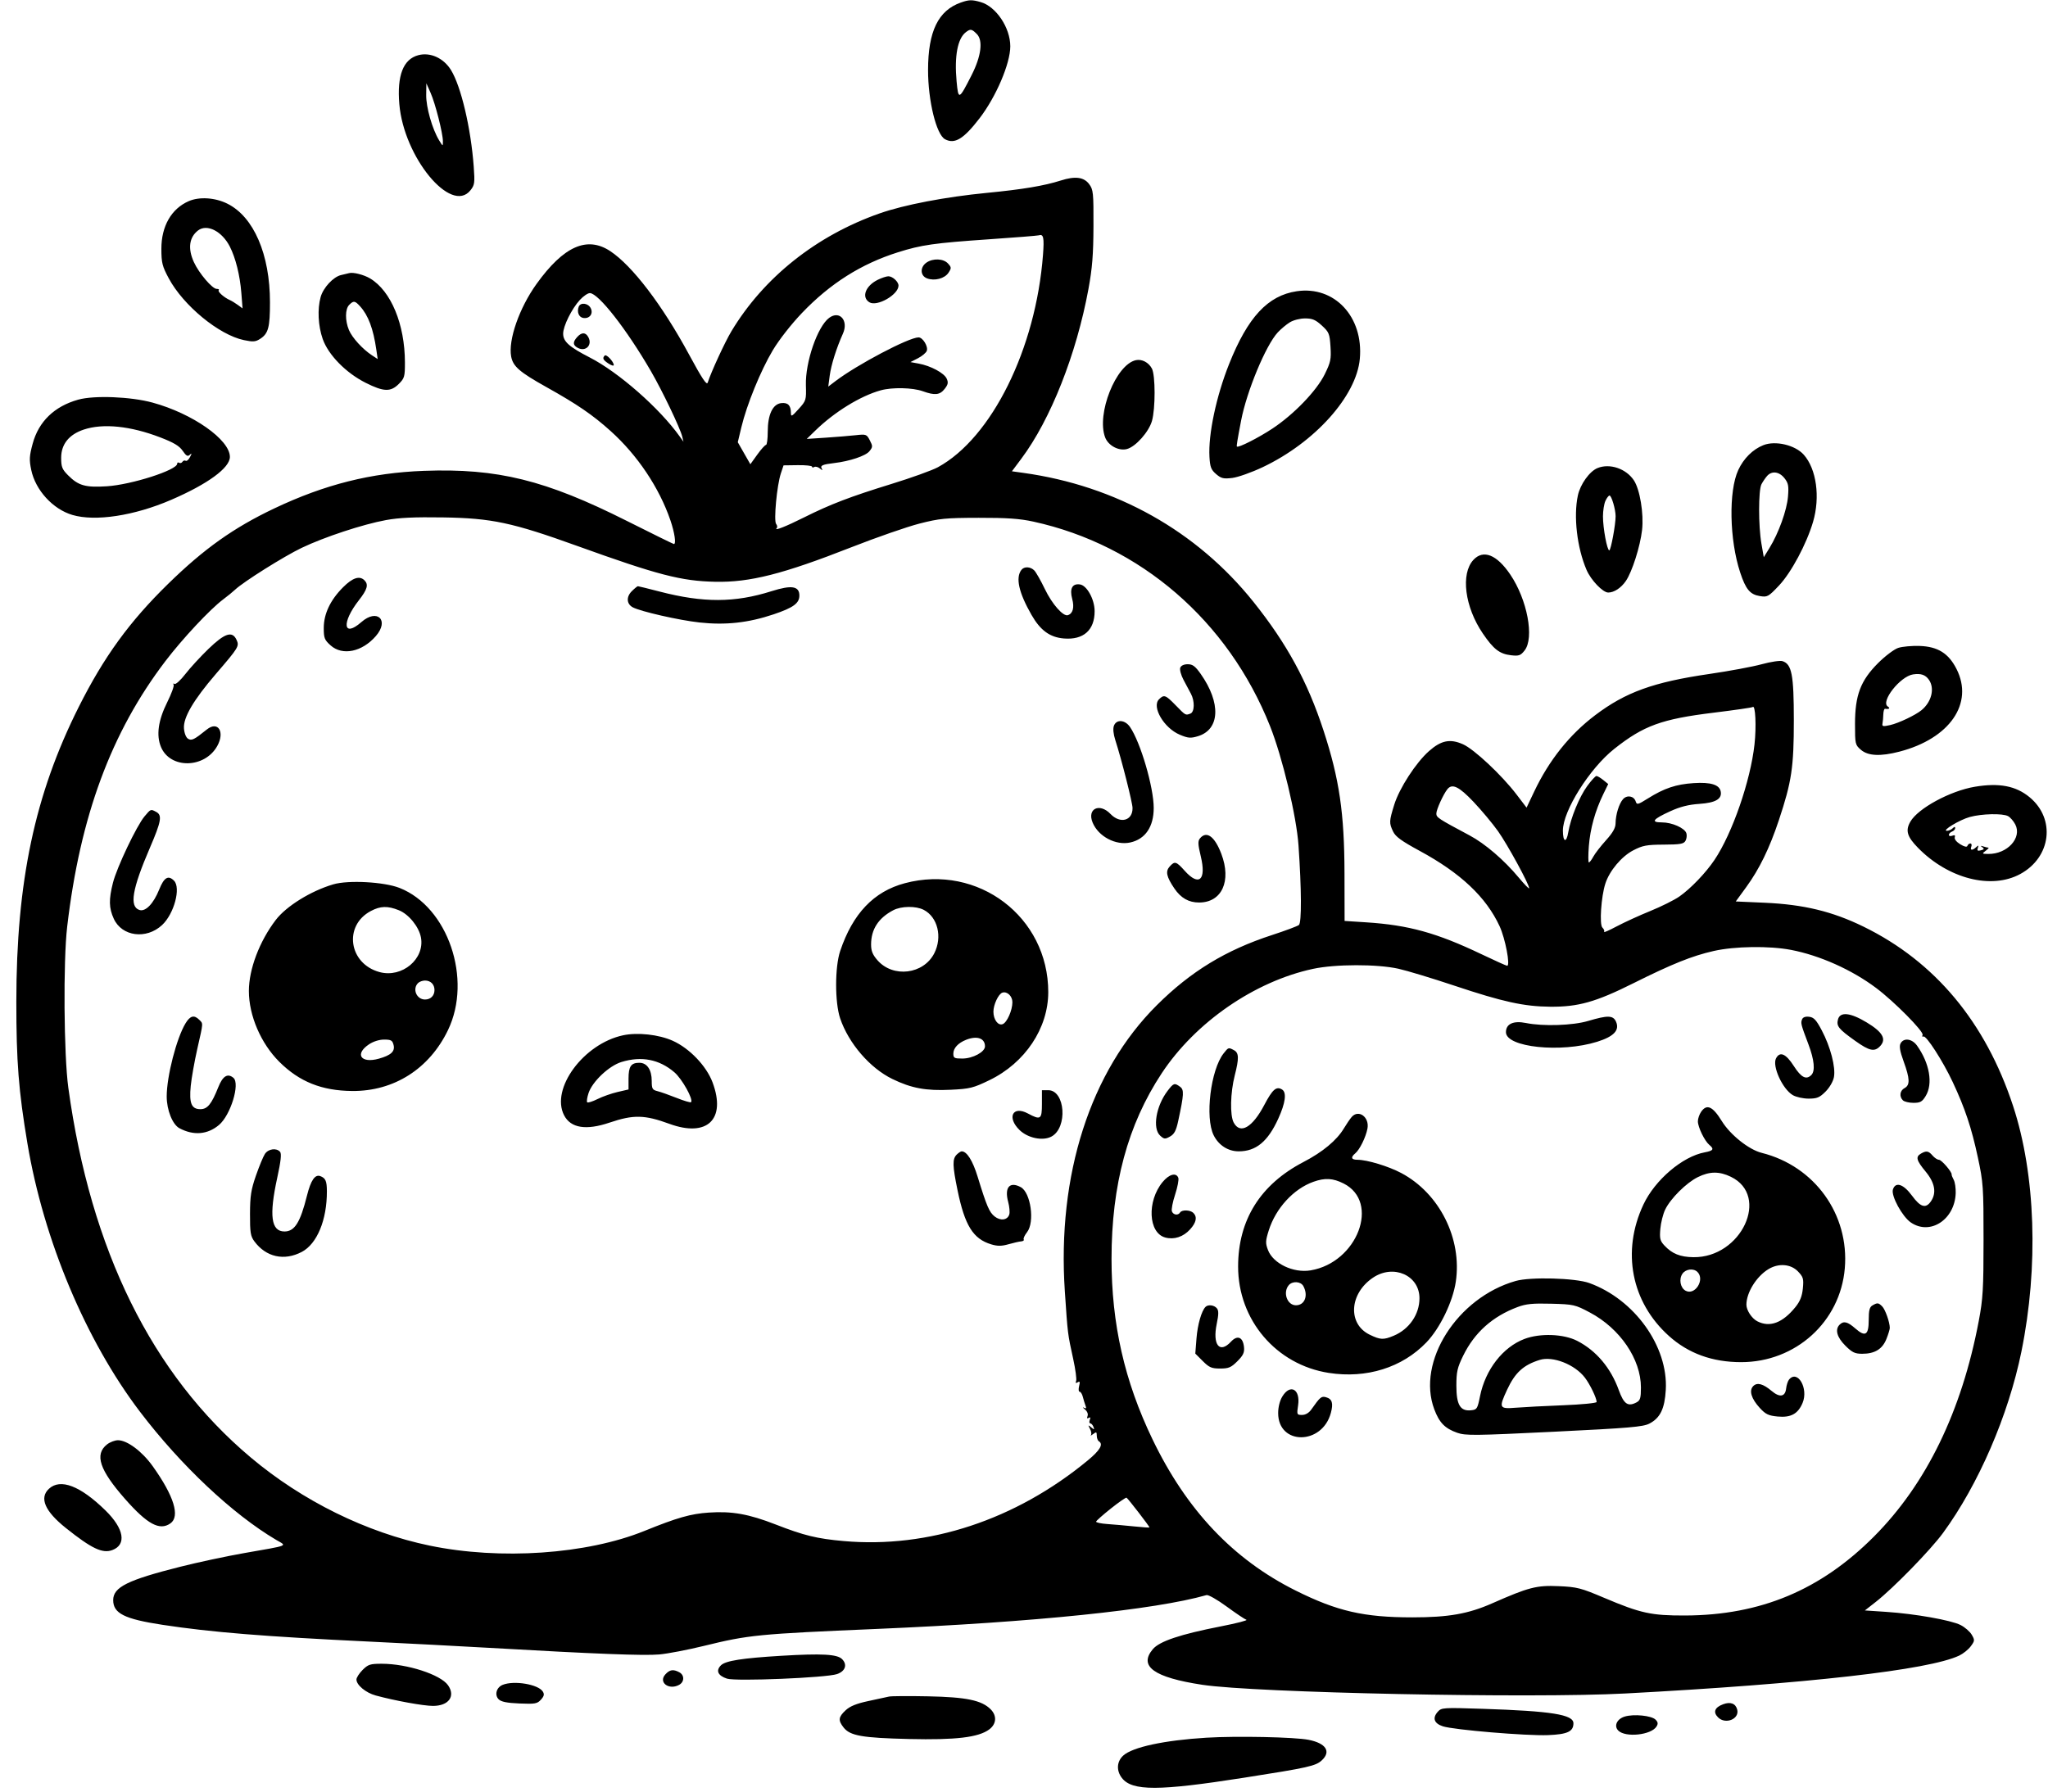 <svg xmlns="http://www.w3.org/2000/svg" width="971" height="850" viewBox="0 0 971 850" version="1.1"><path d="M 455.500 1.222 C 444.821 5.008, 440.034 14.886, 440.012 33.185 C 439.994 47.759, 443.927 63.820, 448.055 66.029 C 452.651 68.489, 456.848 65.944, 464.415 56.110 C 472.252 45.925, 479 30.131, 479 21.971 C 479 13.137, 472.270 3.085, 464.950 0.986 C 460.813 -0.201, 459.414 -0.166, 455.500 1.222 M 457.913 15.282 C 454.001 18.286, 452.427 26.704, 453.545 38.640 C 454.382 47.568, 454.645 47.456, 460.669 35.601 C 465.224 26.639, 466.167 19.167, 463.127 16.127 C 460.692 13.692, 460.107 13.598, 457.913 15.282 M 198.333 26.171 C 191.180 28.075, 188.182 35.809, 189.332 49.392 C 191.464 74.577, 213.890 101.760, 223.041 90.250 C 225.037 87.740, 225.173 86.757, 224.603 79 C 223.263 60.764, 218.591 40.929, 213.817 33.204 C 210.308 27.526, 204.002 24.662, 198.333 26.171 M 202.071 45.056 C 201.997 50.853, 204.934 61.181, 208.168 66.500 C 209.980 69.480, 209.993 69.483, 209.989 67 C 209.984 63.194, 206.392 49.065, 204.141 44 L 202.141 39.500 202.071 45.056 M 503 85.586 C 495.068 88.114, 484.910 89.818, 468 91.456 C 448.263 93.367, 428.705 97.108, 417.032 101.204 C 387.045 111.726, 362.074 131.603, 346.736 157.160 C 343.690 162.235, 337.149 176.417, 335.544 181.429 C 335.081 182.874, 332.868 179.550, 326.713 168.162 C 314.031 144.699, 299.821 126.044, 289.342 119.103 C 278.340 111.816, 267.246 116.751, 254.383 134.654 C 246.195 146.050, 240.887 161.255, 242.359 169.100 C 243.233 173.761, 246.343 176.458, 259 183.531 C 273.668 191.729, 280.909 196.683, 289.469 204.374 C 302.226 215.836, 312.557 231.258, 317.860 246.754 C 319.854 252.583, 320.647 258, 319.506 258 C 319.234 258, 309.221 253.078, 297.256 247.062 C 258.596 227.624, 235.893 222.017, 201 223.290 C 176.018 224.201, 154.036 229.721, 130.066 241.100 C 110.752 250.269, 96.768 260.208, 79.673 276.919 C 61.375 294.806, 49.271 311.482, 37.346 335.232 C 16.501 376.750, 7.765 417.992, 7.742 475 C 7.730 503.379, 8.821 517.322, 13.006 542.269 C 20.685 588.051, 40.676 635.707, 66.377 669.500 C 85.730 694.946, 110.290 718.061, 130.930 730.255 C 136.121 733.322, 137.746 732.657, 115.500 736.572 C 107.250 738.024, 93.750 740.913, 85.500 742.992 C 60.438 749.309, 53.667 752.677, 53.667 758.829 C 53.667 765.114, 58.998 767.788, 77 770.532 C 100.124 774.056, 125.368 776.105, 175 778.486 C 192.325 779.318, 217.975 780.656, 232 781.461 C 282.021 784.333, 305.401 785.240, 312.604 784.587 C 316.624 784.223, 326.120 782.402, 333.706 780.541 C 355.059 775.303, 359.211 774.896, 416 772.473 C 490.350 769.301, 547.549 763.423, 572.040 756.438 C 572.887 756.196, 577.162 758.626, 581.540 761.836 C 585.918 765.047, 590.146 767.888, 590.936 768.149 C 591.725 768.410, 586.316 769.808, 578.915 771.256 C 559.571 775.039, 549.737 778.336, 546.571 782.098 C 539.745 790.210, 547.098 795.495, 570.064 798.982 C 595.124 802.787, 725.890 805.476, 770.511 803.104 C 856.778 798.518, 914.534 791.962, 928.912 785.123 C 930.789 784.230, 933.248 782.250, 934.377 780.723 C 936.302 778.120, 936.330 777.775, 934.834 775.223 C 933.955 773.725, 931.573 771.659, 929.540 770.630 C 924.988 768.328, 907.937 765.309, 894.339 764.398 L 884.178 763.717 889.339 759.678 C 897.657 753.169, 915.261 735.117, 921.208 727 C 938.013 704.062, 952.235 671.167, 958.388 641 C 966.606 600.713, 965.127 556.971, 954.448 524.496 C 941.374 484.734, 917.418 456.009, 883.500 439.424 C 868.772 432.223, 855.130 428.922, 836.730 428.109 L 822.960 427.500 827.886 420.749 C 834.124 412.200, 838.961 402.287, 843.390 388.974 C 849.479 370.674, 850.501 363.846, 850.494 341.500 C 850.488 319.925, 849.526 314.936, 845.103 313.533 C 843.959 313.170, 839.534 313.830, 835.269 315 C 831.005 316.169, 819.862 318.242, 810.508 319.605 C 783.936 323.478, 770.744 328.241, 756.277 339.188 C 744.183 348.338, 734.451 360.526, 727.427 375.316 L 723.777 383.003 719.011 376.752 C 712.002 367.558, 698.912 355.291, 693.607 352.944 C 687.515 350.250, 683.314 351.091, 677.556 356.160 C 671.350 361.622, 663.449 373.806, 661.027 381.649 C 658.601 389.502, 658.569 390.293, 660.503 394.349 C 661.666 396.787, 664.512 398.857, 673.086 403.500 C 692.505 414.016, 704.587 425.405, 710.990 439.230 C 713.680 445.038, 716.157 458, 714.577 458 C 714.202 458, 708.707 455.525, 702.367 452.500 C 681.144 442.374, 667.889 438.705, 647.835 437.403 L 637.500 436.733 637.452 414.116 C 637.391 385.622, 635.018 369.434, 627.548 346.551 C 619.961 323.309, 610.155 305.277, 594.350 285.500 C 567.440 251.829, 529.143 230.349, 485.135 224.244 L 479.771 223.500 484.256 217.500 C 498.121 198.955, 510.373 167.950, 516.069 137 C 517.866 127.235, 518.383 120.742, 518.435 107.328 C 518.495 91.393, 518.349 89.952, 516.401 87.328 C 513.903 83.963, 509.774 83.426, 503 85.586 M 89.466 95.400 C 81.251 98.979, 76.494 107.278, 76.513 118 C 76.524 124.643, 76.924 126.242, 80.013 132 C 86.947 144.925, 103.831 158.812, 115.618 161.284 C 120.048 162.213, 121.168 162.120, 123.439 160.632 C 127.227 158.150, 128 155.226, 128 143.382 C 128 120.643, 120.308 102.821, 107.805 96.590 C 101.964 93.679, 94.524 93.196, 89.466 95.400 M 93.913 109.282 C 89.682 112.530, 88.974 117.872, 91.923 124.305 C 94.353 129.605, 100.656 137, 102.745 137 C 103.618 137, 104.049 137.285, 103.701 137.633 C 103.056 138.277, 106.280 141.126, 109 142.316 C 109.825 142.677, 111.513 143.708, 112.750 144.608 L 115.001 146.244 114.421 138.872 C 113.767 130.563, 111.715 122.323, 108.952 116.906 C 105.249 109.648, 98.134 106.041, 93.913 109.282 M 492.500 111.598 C 491.950 111.779, 481.375 112.622, 469 113.472 C 442.863 115.267, 436.901 116.118, 425.714 119.646 C 408.309 125.135, 393.582 134.452, 380.247 148.409 C 375.133 153.762, 369.375 161.124, 366.383 166.135 C 360.652 175.736, 354.063 191.882, 351.498 202.609 L 349.798 209.718 352.780 214.938 L 355.762 220.159 359.050 215.579 C 360.859 213.061, 362.713 211, 363.170 211 C 363.626 211, 364.001 208.188, 364.002 204.750 C 364.004 196.625, 366.354 191.631, 370.391 191.170 C 373.550 190.809, 374.961 192.217, 374.985 195.753 C 374.998 197.768, 375.386 197.579, 378.653 193.963 C 382.208 190.028, 382.299 189.727, 382.094 182.696 C 381.773 171.704, 387.601 154.820, 393.125 150.736 C 398.095 147.063, 402.427 152.035, 399.647 158.224 C 396.565 165.086, 394.066 173.025, 393.395 178.081 L 392.698 183.332 396.099 180.745 C 406.425 172.891, 430.918 160, 435.514 160 C 437.524 160, 440.179 164.370, 439.401 166.398 C 439.046 167.321, 437.161 168.896, 435.211 169.896 L 431.666 171.715 435.583 172.433 C 441.262 173.473, 447.631 176.895, 448.844 179.558 C 449.689 181.411, 449.499 182.368, 447.875 184.432 C 445.582 187.347, 443.235 187.595, 437.500 185.529 C 432.705 183.801, 423.001 183.594, 417.566 185.104 C 407.907 187.785, 395.597 195.372, 386.500 204.251 L 382.500 208.154 391.500 207.558 C 396.450 207.230, 402.830 206.704, 405.677 206.389 C 410.657 205.839, 410.913 205.931, 412.408 208.821 C 413.836 211.583, 413.819 212.002, 412.199 214.003 C 410.418 216.203, 402.881 218.727, 395.500 219.597 C 389.917 220.255, 388.750 220.781, 389.629 222.243 C 390.175 223.153, 389.928 223.131, 388.736 222.164 C 387.829 221.429, 386.618 221.118, 386.044 221.473 C 385.470 221.828, 385 221.754, 385 221.309 C 385 220.864, 381.963 220.541, 378.250 220.592 L 371.500 220.684 370.227 224.490 C 368.345 230.119, 366.766 247.013, 367.984 248.481 C 368.533 249.143, 368.649 250.036, 368.241 250.466 C 366.827 251.959, 372.546 249.713, 381.253 245.356 C 393.689 239.134, 403.063 235.546, 422.674 229.501 C 432.120 226.590, 442.020 223.022, 444.674 221.574 C 470.208 207.640, 491.118 165.378, 494.504 120.859 C 495.131 112.623, 494.749 110.860, 492.500 111.598 M 439.223 124.557 C 436.127 126.725, 436.277 130.775, 439.500 132 C 443.086 133.363, 447.881 132.111, 449.700 129.336 C 451.135 127.145, 451.117 126.786, 449.477 124.974 C 447.315 122.585, 442.327 122.382, 439.223 124.557 M 165.500 129.532 C 164.950 129.693, 163.257 130.099, 161.737 130.435 C 158.064 131.245, 153.257 136.413, 152.014 140.889 C 150.430 146.592, 150.827 154.557, 153.003 160.749 C 155.664 168.319, 164.026 176.852, 173.384 181.547 C 181.930 185.834, 185.210 185.944, 189.077 182.077 C 191.780 179.374, 191.999 178.603, 191.983 171.827 C 191.940 153.787, 185.394 137.993, 175.500 132.061 C 172.509 130.268, 167.398 128.975, 165.500 129.532 M 416.164 132.689 C 410.344 135.557, 408.328 140.918, 412.162 143.332 C 415.772 145.606, 426 139.770, 426 135.437 C 426 133.596, 423.160 130.996, 421.179 131.023 C 420.255 131.035, 417.999 131.785, 416.164 132.689 M 614.786 138.119 C 601.113 140.164, 591.617 150.381, 582.765 172.576 C 576.643 187.923, 572.816 206.012, 573.432 216.682 C 573.709 221.490, 574.208 222.782, 576.572 224.816 C 578.985 226.892, 580.069 227.152, 584.238 226.658 C 586.908 226.342, 593.400 224.043, 598.663 221.550 C 623.407 209.828, 643.116 187.837, 644.719 170.161 C 646.526 150.232, 632.706 135.439, 614.786 138.119 M 274.913 142.250 C 271.032 146.490, 267 154.640, 267 158.244 C 267 161.961, 269.864 164.526, 279.568 169.500 C 293.309 176.543, 312.687 193.560, 322.278 207.007 L 324.055 209.500 323.452 207 C 322.495 203.034, 313.998 185.297, 308.603 176 C 297.019 156.041, 283.688 139, 279.657 139 C 278.683 139, 276.549 140.463, 274.913 142.250 M 165.571 144.571 C 163.610 146.533, 163.548 151.983, 165.436 156.502 C 166.961 160.152, 171.908 165.583, 176.370 168.507 L 179.067 170.274 178.434 165.887 C 176.989 155.883, 174.603 149.509, 170.709 145.250 C 168.267 142.580, 167.645 142.498, 165.571 144.571 M 274.384 145.442 C 273.413 147.971, 274.455 150.491, 276.598 150.798 C 279.591 151.228, 281.437 148.685, 280.034 146.064 C 278.767 143.696, 275.205 143.303, 274.384 145.442 M 611.500 152.877 C 609.850 153.905, 607.295 156.041, 605.823 157.623 C 600.162 163.707, 591.090 185.541, 588.424 199.500 C 586.624 208.925, 586.202 211.536, 586.441 211.774 C 587.118 212.452, 596.517 207.702, 603.161 203.325 C 613.382 196.591, 624.194 185.382, 628.078 177.494 C 630.890 171.781, 631.191 170.341, 630.813 164.410 C 630.421 158.244, 630.113 157.492, 626.709 154.372 C 623.731 151.643, 622.217 151.001, 618.765 151.004 C 616.342 151.006, 613.205 151.815, 611.500 152.877 M 273.655 159.829 C 271.486 162.225, 271.564 163.697, 273.928 164.961 C 277.664 166.961, 280.961 163.664, 278.961 159.928 C 277.665 157.506, 275.788 157.471, 273.655 159.829 M 286.735 168.598 C 285.496 169.838, 285.896 170.702, 288.500 172.408 C 289.875 173.309, 291 173.636, 291 173.134 C 291 171.549, 287.504 167.830, 286.735 168.598 M 538.542 170.803 C 529.090 172.848, 519.753 196.330, 523.975 207.434 C 525.460 211.340, 530.483 214.001, 534.352 212.931 C 538.492 211.786, 544.686 204.813, 546.170 199.628 C 547.848 193.763, 547.829 177.943, 546.140 174.773 C 544.583 171.852, 541.395 170.186, 538.542 170.803 M 37.081 189.529 C 25.773 192.694, 18.335 199.889, 15.485 210.419 C 13.900 216.274, 13.804 218.040, 14.813 222.871 C 16.810 232.434, 25.046 241.450, 34.292 244.194 C 45.147 247.416, 63.606 244.605, 81.088 237.068 C 98.463 229.577, 109.005 221.873, 108.996 216.673 C 108.982 208.514, 91.358 196.134, 72.353 190.932 C 62.006 188.100, 44.652 187.410, 37.081 189.529 M 39.716 203.718 C 32.709 206.054, 29 210.681, 29 217.084 C 29 221.405, 29.450 222.552, 32.250 225.369 C 37.167 230.315, 40.493 231.260, 50.689 230.605 C 62.363 229.855, 84 222.912, 84 219.915 C 84 219.347, 84.419 219.141, 84.931 219.457 C 85.443 219.774, 86.149 219.568, 86.500 219 C 86.851 218.432, 87.535 218.212, 88.019 218.512 C 88.503 218.811, 89.427 218.031, 90.072 216.778 C 91.014 214.949, 90.996 214.735, 89.982 215.690 C 88.991 216.624, 88.267 216.215, 86.610 213.785 C 85.021 211.455, 82.377 209.876, 75.899 207.391 C 61.823 201.992, 48.847 200.674, 39.716 203.718 M 836.030 211.113 C 831.027 213.109, 826.709 217.392, 824.153 222.893 C 819.511 232.881, 819.944 256.025, 825.061 271.500 C 827.702 279.486, 829.725 281.919, 834.351 282.670 C 837.971 283.257, 838.412 283.015, 843.485 277.650 C 849.253 271.550, 856.533 257.933, 859.603 247.500 C 863.065 235.737, 861.230 222.422, 855.212 215.645 C 851.125 211.043, 841.753 208.828, 836.030 211.113 M 757.445 221.959 C 753.649 223.497, 749.246 229.626, 748.100 234.970 C 745.970 244.900, 747.699 259.731, 752.213 270.257 C 754.293 275.108, 759.928 281, 762.488 281 C 765.277 281, 768.574 278.835, 770.855 275.507 C 773.824 271.174, 777.664 259.095, 778.543 251.321 C 779.416 243.610, 777.501 232.049, 774.643 227.768 C 770.936 222.218, 763.231 219.616, 757.445 221.959 M 837.783 225.750 C 836.944 226.713, 835.749 228.483, 835.128 229.684 C 833.675 232.498, 833.672 249.455, 835.124 257.792 L 836.248 264.247 838.942 259.873 C 843.281 252.827, 847.196 241.962, 847.724 235.500 C 848.140 230.395, 847.888 229.090, 846.034 226.750 C 843.538 223.600, 840.030 223.175, 837.783 225.750 M 761.161 237.547 C 760.522 238.948, 760 242.248, 760 244.880 C 760 250.472, 761.954 261, 762.992 261 C 763.740 261, 766.004 248.794, 765.994 244.807 C 765.987 241.554, 764.061 235, 763.114 235 C 762.678 235, 761.799 236.146, 761.161 237.547 M 183 246.638 C 172.032 248.647, 153.798 254.658, 143 259.824 C 134.669 263.811, 115.452 275.882, 111.499 279.612 C 110.399 280.650, 107.822 282.752, 105.774 284.282 C 99.642 288.863, 86.562 302.843, 78.438 313.500 C 52.708 347.255, 37.981 387.083, 31.848 439.500 C 29.942 455.790, 30.262 500.329, 32.397 515.867 C 42.981 592.892, 72.028 651.773, 118.877 691.171 C 143.446 711.832, 173.753 726.763, 203.736 732.977 C 237.190 739.910, 278.141 737.111, 305.511 726.021 C 321.153 719.683, 327.421 717.896, 336.060 717.310 C 347.027 716.565, 355.023 717.990, 367.787 722.965 C 381.215 728.198, 387.349 729.693, 400 730.815 C 440.307 734.390, 481.575 720.761, 515.691 692.609 C 521.559 687.767, 523.239 684.884, 521 683.500 C 520.450 683.160, 520 681.953, 520 680.819 C 520 679.010, 519.784 678.920, 518.250 680.095 C 517.288 680.831, 516.822 681.052, 517.215 680.586 C 517.608 680.119, 517.422 678.784, 516.801 677.619 C 515.779 675.700, 515.832 675.631, 517.359 676.891 C 518.831 678.106, 518.966 678.074, 518.416 676.641 C 518.069 675.739, 517.398 675, 516.924 675 C 516.451 675, 516.350 674.251, 516.701 673.336 C 517.128 672.225, 516.955 671.910, 516.181 672.388 C 515.417 672.860, 515.232 672.560, 515.637 671.504 C 515.999 670.559, 515.483 669.279, 514.375 668.378 C 513.344 667.538, 513.139 667.184, 513.920 667.590 C 514.977 668.139, 515.167 667.879, 514.666 666.571 C 514.295 665.605, 513.720 663.731, 513.387 662.407 C 513.055 661.083, 512.373 660, 511.873 660 C 511.372 660, 511.261 658.808, 511.627 657.351 C 512.139 655.310, 511.990 654.888, 510.976 655.515 C 510.061 656.081, 509.831 655.883, 510.221 654.866 C 510.530 654.062, 509.902 649.376, 508.827 644.452 C 506.178 632.325, 506.246 632.870, 504.870 612.500 C 501.136 557.211, 516.911 508.102, 548.500 476.672 C 564.585 460.667, 581.207 450.545, 603.108 443.416 C 609.374 441.376, 615.101 439.236, 615.835 438.660 C 617.169 437.615, 617.090 421.597, 615.648 400.904 C 614.677 386.965, 608.020 359.071, 602.136 344.292 C 582.274 294.402, 540.654 258.445, 489.947 247.367 C 483.478 245.953, 477.403 245.530, 464 245.558 C 448.296 245.591, 445.411 245.874, 435.889 248.314 C 430.053 249.810, 415.558 254.848, 403.678 259.510 C 371.165 272.269, 355.544 276.232, 339.107 275.894 C 323.012 275.563, 311.925 272.686, 273.787 258.942 C 242.828 247.785, 233.170 245.730, 210 245.370 C 196.493 245.159, 189.206 245.502, 183 246.638 M 698.574 265.514 C 692.460 272.112, 694.469 287.833, 703.035 300.416 C 708.140 307.915, 711.025 310.136, 716.458 310.748 C 720.157 311.165, 720.946 310.884, 722.839 308.477 C 727.542 302.498, 724.107 284.321, 716.023 272.411 C 709.632 262.994, 703.248 260.471, 698.574 265.514 M 484.278 270.250 C 481.421 273.941, 483.006 281.024, 489.054 291.595 C 493.268 298.960, 497.759 302.233, 504.409 302.784 C 513.702 303.555, 519.018 298.818, 518.984 289.800 C 518.962 284.219, 515.337 277.627, 512.029 277.155 C 508.382 276.634, 507.048 279.138, 508.357 284.043 C 509.444 288.114, 508.690 290.937, 506.304 291.732 C 504.097 292.468, 498.842 286.516, 495.423 279.407 C 493.465 275.337, 491.187 271.330, 490.360 270.503 C 488.532 268.675, 485.591 268.553, 484.278 270.250 M 162.678 278.480 C 156.612 284.546, 153.500 291.108, 153.500 297.832 C 153.500 302.591, 153.851 303.478, 156.766 306.082 C 162.371 311.091, 171.699 309.154, 178.209 301.631 C 184.725 294.102, 178.843 288.419, 171.347 295 C 162.654 302.633, 161.827 295.286, 170.179 284.619 C 174.171 279.520, 174.813 277.213, 172.800 275.200 C 170.494 272.894, 167.196 273.962, 162.678 278.480 M 299.519 280.390 C 296.849 283.060, 297.065 286.429, 300.009 288.005 C 303.712 289.987, 321.935 294.131, 331.614 295.192 C 344.008 296.552, 354.846 295.360, 366.821 291.322 C 376.128 288.184, 379 286.089, 379 282.440 C 379 277.925, 375.327 277.345, 365.805 280.356 C 348.357 285.875, 333.470 285.923, 312.704 280.528 C 307.353 279.138, 302.735 278, 302.442 278 C 302.149 278, 300.834 279.075, 299.519 280.390 M 98.883 307.683 C 95.076 311.358, 90.119 316.753, 87.867 319.672 C 85.616 322.590, 83.305 324.689, 82.732 324.335 C 82.160 323.981, 81.971 324.144, 82.313 324.698 C 82.655 325.251, 81.293 328.996, 79.286 333.019 C 74.995 341.622, 74.011 348.698, 76.334 354.258 C 80.709 364.728, 96.998 364.465, 102.977 353.827 C 106.760 347.096, 103.369 341.681, 98.049 345.960 C 92.018 350.812, 90.842 351.390, 89.149 350.329 C 88.180 349.722, 87.384 347.690, 87.218 345.398 C 86.849 340.292, 91.748 331.942, 102.341 319.620 C 113.178 307.015, 113.524 306.445, 112.163 303.459 C 110.170 299.084, 106.622 300.212, 98.883 307.683 M 900 307.247 C 898.075 307.876, 893.775 311.116, 890.444 314.446 C 882.132 322.756, 879.500 329.705, 879.500 343.337 C 879.500 352.875, 879.585 353.246, 882.306 355.587 C 885.692 358.499, 891.579 358.779, 900.540 356.453 C 924.399 350.259, 935.912 333.600, 927.628 317.253 C 923.855 309.806, 918.744 306.618, 910.111 306.326 C 906.475 306.203, 901.925 306.617, 900 307.247 M 559.582 316.646 C 559.235 317.552, 559.930 320.139, 561.127 322.396 C 562.324 324.653, 563.907 327.625, 564.646 329 C 566.507 332.468, 566.382 337.639, 564.418 338.393 C 562.067 339.295, 562.159 339.347, 557.448 334.500 C 552.606 329.518, 551.884 329.258, 549.499 331.644 C 545.947 335.195, 551.870 345.281, 559.350 348.420 C 563.291 350.073, 564.478 350.173, 567.912 349.144 C 578.422 345.996, 578.999 333.383, 569.265 319.574 C 566.694 315.926, 565.451 315, 563.128 315 C 561.345 315, 559.969 315.639, 559.582 316.646 M 907.018 319.818 C 900.891 320.760, 891.463 332.782, 895.064 335.061 C 896.361 335.881, 895.686 336.424, 893.750 336.118 C 893.337 336.053, 892.966 337.238, 892.923 338.750 C 892.881 340.262, 892.705 342.229, 892.531 343.120 C 892.260 344.509, 892.778 344.613, 896.185 343.847 C 900.176 342.950, 908.167 339.147, 911.046 336.774 C 915.837 332.826, 917.384 326.421, 914.531 322.347 C 912.883 319.995, 910.684 319.254, 907.018 319.818 M 831 335.294 C 830.725 335.554, 822.400 336.760, 812.500 337.974 C 787.780 341.004, 779.287 344.096, 765.352 355.138 C 753.661 364.402, 741 384.542, 741 393.875 C 741 399.376, 742.665 399.954, 743.534 394.754 C 744.670 387.956, 748.793 377.892, 752.550 372.750 C 754.458 370.137, 756.415 368, 756.899 368 C 757.383 368, 758.838 368.858, 760.134 369.907 L 762.489 371.814 760.129 376.657 C 756.299 384.518, 753.951 392.982, 753.307 401.250 C 752.975 405.512, 752.984 409, 753.326 409 C 753.668 409, 754.613 407.762, 755.425 406.250 C 756.236 404.738, 758.936 401.250, 761.423 398.500 C 764.641 394.942, 765.954 392.633, 765.973 390.493 C 766.010 386.326, 767.634 381.062, 769.527 378.971 C 771.428 376.870, 774.695 377.465, 775.520 380.062 C 776.056 381.753, 776.541 381.635, 781.303 378.649 C 789.034 373.802, 794.653 371.919, 803 371.377 C 811.110 370.851, 815.207 372.119, 815.829 375.350 C 816.511 378.890, 813.374 380.712, 805.712 381.224 C 800.574 381.568, 796.598 382.576, 791.886 384.729 C 783.618 388.507, 782.491 390, 787.907 390 C 792.737 390, 798.760 392.669, 799.551 395.160 C 799.865 396.150, 799.676 397.756, 799.130 398.730 C 798.296 400.221, 796.668 400.507, 788.820 400.543 C 780.725 400.580, 778.825 400.936, 774.366 403.251 C 768.811 406.134, 763.089 412.956, 761.129 419.032 C 759.130 425.224, 758.245 438.505, 759.737 439.899 C 760.456 440.571, 760.817 441.487, 760.540 441.935 C 760.263 442.383, 762.955 441.200, 766.522 439.306 C 770.088 437.412, 777.249 434.136, 782.435 432.027 C 787.620 429.917, 793.806 426.837, 796.182 425.183 C 801.576 421.426, 808.736 413.965, 812.902 407.758 C 821.344 395.181, 829.952 370.296, 831.849 352.987 C 832.783 344.456, 832.285 334.078, 831 335.294 M 528.124 344.194 C 527.621 345.554, 527.871 348.119, 528.784 350.944 C 531.710 360.006, 536.925 380.561, 536.962 383.179 C 537.048 389.219, 531.116 390.818, 526.500 386 C 521.320 380.593, 515.309 383.502, 518.039 390.095 C 520.771 396.690, 528.994 401.039, 535.875 399.527 C 543.017 397.959, 547 392.098, 547 383.159 C 547 373.356, 540.754 352.022, 535.754 344.750 C 533.387 341.306, 529.302 341.009, 528.124 344.194 M 936.347 373.095 C 924.668 375.046, 909.394 383.314, 905.739 389.663 C 903.327 393.851, 904.171 396.756, 909.329 402.028 C 923.710 416.729, 944.108 421.964, 957.854 414.483 C 972.503 406.510, 974.706 388.346, 962.271 378.061 C 955.768 372.683, 947.870 371.170, 936.347 373.095 M 686.243 374.250 C 684.299 376.677, 681 383.944, 681 385.801 C 681 387.669, 681.818 388.208, 696.745 396.169 C 704.092 400.088, 713.125 407.835, 720.047 416.152 C 722.771 419.426, 725 421.705, 725 421.217 C 725 419.302, 714.725 400.472, 710.243 394.172 C 707.634 390.506, 702.405 384.243, 698.623 380.253 C 691.749 373.003, 688.503 371.429, 686.243 374.250 M 68.533 387.143 C 64.785 391.597, 55.392 411.347, 53.550 418.644 C 51.531 426.647, 51.622 430.570, 53.943 435.684 C 57.774 444.121, 69.369 445.639, 76.847 438.683 C 82.541 433.387, 85.864 421.007, 82.496 417.638 C 79.764 414.907, 77.794 416.077, 75.495 421.796 C 72.779 428.551, 69.021 432.459, 66.124 431.539 C 61.232 429.987, 62.630 421.652, 71.070 402.053 C 76.467 389.522, 76.982 386.596, 74.066 385.035 C 71.434 383.627, 71.519 383.595, 68.533 387.143 M 933.909 387.445 C 929.078 388.778, 920.441 394, 923.068 394 C 923.911 394, 925.140 393.460, 925.800 392.800 C 926.603 391.997, 927 391.962, 927 392.693 C 927 393.294, 926.325 394.045, 925.500 394.362 C 924.675 394.678, 924 395.387, 924 395.937 C 924 396.487, 924.736 396.655, 925.636 396.309 C 926.763 395.877, 927.125 396.121, 926.798 397.091 C 926.523 397.909, 927.602 399.281, 929.374 400.364 C 931.367 401.582, 932.553 401.842, 932.795 401.114 C 933 400.501, 933.627 400, 934.190 400 C 934.753 400, 934.955 400.675, 934.638 401.500 C 933.938 403.324, 935.113 403.452, 936.947 401.750 C 938.043 400.733, 938.188 400.805, 937.722 402.137 C 937.284 403.389, 937.622 403.650, 939.159 403.248 C 940.737 402.836, 940.882 402.517, 939.835 401.767 C 938.853 401.064, 938.985 400.969, 940.332 401.406 C 941.339 401.733, 942.438 402, 942.773 402 C 943.108 402, 942.509 402.661, 941.441 403.468 C 939.602 404.859, 939.668 404.938, 942.685 404.968 C 951.711 405.058, 958.776 397.335, 955.486 390.973 C 954.657 389.371, 953.114 387.596, 952.055 387.030 C 949.479 385.651, 939.593 385.877, 933.909 387.445 M 568.945 397.566 C 567.873 398.858, 567.939 400.358, 569.324 406.129 C 572.014 417.335, 568.492 420.525, 561.737 413 C 557.649 408.446, 556.985 408.254, 554.565 410.928 C 552.491 413.219, 553.039 415.784, 556.784 421.320 C 559.863 425.871, 563.598 428, 568.500 428 C 579.317 428, 583.965 417.825, 579.053 404.899 C 575.912 396.631, 572.047 393.828, 568.945 397.566 M 429 418.845 C 414.293 422.759, 404.318 433.223, 398.347 451 C 395.800 458.585, 395.787 475.385, 398.324 482.913 C 402.307 494.737, 412.426 506.497, 423.073 511.679 C 432.125 516.084, 439.037 517.362, 450.754 516.798 C 459.843 516.360, 461.415 515.970, 469.103 512.249 C 486.027 504.057, 497 487.621, 497 470.460 C 497 434.841, 463.745 409.599, 429 418.845 M 158 419.385 C 147.359 422.524, 135.732 429.729, 130.735 436.281 C 123.001 446.420, 118 459.643, 118 469.950 C 118 481.607, 123.679 494.828, 132.431 503.544 C 141.927 513.002, 152.590 517.270, 167 517.381 C 186.795 517.535, 203.559 506.870, 212.401 488.500 C 224.040 464.318, 212.393 430.123, 189.439 421.083 C 182.102 418.194, 165.142 417.278, 158 419.385 M 175.840 432.022 C 162.737 438.944, 165.328 457.049, 179.987 460.996 C 190.639 463.865, 201.490 454.756, 199.576 444.553 C 198.623 439.476, 193.791 433.534, 189.082 431.649 C 183.777 429.527, 180.382 429.622, 175.840 432.022 M 423.500 431.662 C 416.447 435.380, 413 440.722, 413 447.933 C 413 450.963, 413.738 452.771, 416.050 455.404 C 423.460 463.844, 437.866 462.064, 442.960 452.079 C 446.891 444.372, 444.592 434.909, 437.953 431.476 C 434.258 429.565, 427.308 429.654, 423.500 431.662 M 812.500 450.986 C 802.211 453.324, 792.739 457.130, 774.339 466.321 C 756.598 475.182, 748.264 477.533, 735 477.417 C 722.524 477.307, 712.540 475.113, 689.510 467.420 C 679.054 463.927, 667.125 460.318, 663 459.399 C 652.935 457.159, 633.130 457.186, 622.555 459.456 C 594.834 465.406, 566.771 484.777, 550.780 509 C 534.708 533.346, 527 561.869, 527 597 C 527 627.883, 533.152 654.987, 546.421 682.558 C 562.585 716.148, 584.714 739.528, 614.317 754.295 C 633.974 764.101, 646.606 767, 669.673 767 C 686.753 767, 696.142 765.346, 707.500 760.337 C 724.796 752.710, 728.527 751.745, 738.961 752.202 C 747.735 752.587, 749.467 753.030, 760.559 757.733 C 777.856 765.067, 782.933 766.175, 798.965 766.117 C 834.718 765.985, 863.226 754.049, 888.556 728.605 C 913.341 703.709, 930.075 669.253, 938.172 626.449 C 940.160 615.942, 940.433 611.302, 940.441 588 C 940.450 562.944, 940.302 560.811, 937.739 548.849 C 934.734 534.823, 931.668 525.628, 925.847 513.186 C 921.191 503.233, 913.172 490.776, 911.920 491.550 C 911.426 491.854, 911.254 491.502, 911.536 490.767 C 912.151 489.164, 898.060 474.935, 889.500 468.516 C 877.973 459.871, 862.760 453.069, 849.113 450.457 C 838.836 448.491, 822.441 448.728, 812.500 450.986 M 198.200 466.200 C 195.395 469.005, 197.508 474, 201.500 474 C 204.180 474, 206 472.180, 206 469.500 C 206 466.820, 204.180 465, 201.500 465 C 200.345 465, 198.860 465.540, 198.200 466.200 M 475.229 470.749 C 473.380 471.377, 471 476.447, 471 479.759 C 471 483.535, 473.216 486.515, 475.401 485.677 C 477.445 484.892, 480 479.114, 480 475.273 C 480 472.377, 477.477 469.984, 475.229 470.749 M 871.407 483.513 C 870.623 486.639, 871.706 487.976, 879.574 493.590 C 886.443 498.492, 888.817 498.964, 891.527 495.970 C 894.472 492.716, 892.530 489.381, 885.069 484.880 C 877.228 480.150, 872.373 479.664, 871.407 483.513 M 87.988 485.250 C 83.716 492.255, 79.031 510.446, 79.039 520 C 79.045 526.413, 81.795 533.285, 85.054 535.029 C 91.757 538.616, 98.380 538.076, 103.821 533.497 C 109.344 528.850, 113.928 513.845, 110.655 511.129 C 107.909 508.849, 105.607 510.276, 103.499 515.564 C 100.281 523.636, 98.359 526, 95.012 526 C 90.779 526, 89.622 523.211, 90.435 514.966 C 90.800 511.260, 92.201 503.347, 93.549 497.382 C 96.452 484.535, 96.389 485.532, 94.429 483.571 C 92.040 481.183, 90.172 481.669, 87.988 485.250 M 753 484.159 C 745.711 486.326, 731.708 486.792, 723.500 485.142 C 717.513 483.938, 714 485.549, 714 489.497 C 714 496.677, 740.058 499.408, 757.254 494.030 C 765.202 491.544, 768.015 488.522, 766.163 484.459 C 764.801 481.468, 762.248 481.410, 753 484.159 M 854.382 483.448 C 853.700 485.225, 853.844 485.786, 857.434 495.295 C 860.209 502.643, 860.703 507.897, 858.800 509.800 C 856.362 512.238, 853.983 511.012, 850.457 505.500 C 846.737 499.685, 843.896 498.457, 842.068 501.872 C 840.125 505.503, 845.091 516.441, 849.999 519.340 C 851.544 520.253, 854.922 521, 857.504 521 C 861.489 521, 862.703 520.497, 865.521 517.679 C 867.443 515.757, 869.124 512.858, 869.510 510.799 C 870.388 506.117, 867.866 496.428, 863.738 488.622 C 861.115 483.662, 859.977 482.440, 857.744 482.183 C 855.938 481.975, 854.780 482.411, 854.382 483.448 M 295.407 490.968 C 276.676 494.967, 260.945 516.324, 267.456 528.915 C 270.590 534.976, 277.875 536.147, 289 532.378 C 300.342 528.536, 305.593 528.644, 317.392 532.961 C 335.327 539.524, 344.389 530.806, 337.836 513.291 C 334.922 505.503, 326.910 497.130, 318.956 493.561 C 312.358 490.600, 302.313 489.494, 295.407 490.968 M 458.021 493.116 C 454.242 494.624, 452 497.058, 452 499.655 C 452 501.748, 452.457 502, 456.250 501.996 C 461.210 501.992, 467 498.878, 467 496.215 C 467 492.344, 463.223 491.040, 458.021 493.116 M 174.898 495.284 C 167.998 499.923, 171.143 504.438, 179.616 502.058 C 185.397 500.435, 187.367 498.599, 186.602 495.551 C 186.055 493.371, 185.404 493, 182.129 493 C 179.795 493, 176.967 493.893, 174.898 495.284 M 901.095 494.823 C 900.386 496.148, 900.786 498.481, 902.560 503.368 C 905.536 511.569, 905.642 514.586, 903 516 C 900.763 517.197, 900.379 519.979, 902.200 521.800 C 902.860 522.460, 905.117 523, 907.215 523 C 910.445 523, 911.333 522.502, 913.011 519.750 C 916.544 513.956, 914.881 504.259, 908.918 495.885 C 906.551 492.561, 902.593 492.023, 901.095 494.823 M 580.136 499.554 C 573.995 507.361, 571.249 529.964, 575.420 538.368 C 577.772 543.108, 582.257 545.991, 587.282 545.996 C 595.499 546.004, 601.106 541.377, 606.063 530.495 C 609.458 523.041, 610.110 518.104, 607.886 516.700 C 605.171 514.987, 603.335 516.569, 599.443 523.977 C 593.791 534.733, 587.985 538.079, 584.919 532.347 C 583.089 528.926, 583.330 518.163, 585.418 510.012 C 587.495 501.907, 587.418 499.294, 585.066 498.035 C 582.452 496.636, 582.425 496.645, 580.136 499.554 M 294.640 503.632 C 288.730 505.447, 280.849 512.897, 279.040 518.380 C 278.358 520.445, 278.074 522.407, 278.407 522.741 C 278.741 523.074, 280.948 522.382, 283.311 521.201 C 285.675 520.021, 289.947 518.515, 292.804 517.856 L 298 516.657 298 511.528 C 298 505.731, 299.183 504, 303.143 504 C 306.751 504, 309 507.307, 309 512.614 C 309 516.330, 309.299 516.858, 311.750 517.467 C 313.262 517.843, 317.344 519.285, 320.820 520.672 C 324.296 522.059, 327.365 522.968, 327.640 522.694 C 328.864 521.469, 323.384 511.628, 319.742 508.511 C 312.551 502.356, 304.126 500.719, 294.640 503.632 M 553.571 517.319 C 548.073 524.526, 546.319 535.168, 550.068 538.562 C 551.941 540.256, 552.383 540.295, 554.741 538.967 C 556.778 537.820, 557.627 536.192, 558.635 531.500 C 561.361 518.814, 561.464 516.812, 559.465 515.351 C 556.858 513.444, 556.412 513.593, 553.571 517.319 M 494 523.500 C 494 530.876, 493.396 531.288, 487.346 528.045 C 480.135 524.181, 477.255 529.947, 483.414 535.917 C 487.365 539.746, 494.421 541.183, 498.515 538.992 C 506.313 534.819, 505.067 517, 496.977 517 L 494 517 494 523.500 M 806.557 527.223 C 805.701 528.445, 805 530.488, 805 531.762 C 805 534.506, 808.196 541.088, 810.427 542.939 C 812.828 544.932, 812.347 545.713, 808.250 546.473 C 797.714 548.428, 784.660 559.550, 779.167 571.254 C 768.747 593.452, 773.415 617.500, 791.257 633.541 C 800.493 641.845, 811.848 645.968, 825.500 645.973 C 851.361 645.984, 872.518 626.832, 874.662 601.471 C 876.825 575.887, 860.368 553.017, 835.265 546.721 C 829.157 545.189, 820.374 538.193, 816.339 531.647 C 812.022 524.642, 809.244 523.386, 806.557 527.223 M 640.820 529.750 C 640 530.712, 638.353 533.133, 637.158 535.129 C 633.780 540.774, 627.120 546.316, 618.033 551.044 C 597.582 561.683, 587.055 578.491, 587.015 600.568 C 586.968 625.932, 605.069 647.194, 630.008 651.071 C 647.908 653.854, 664.821 648.561, 676.312 636.578 C 682.738 629.878, 688.821 617.308, 690.230 607.819 C 693.262 587.388, 682.485 565.913, 664.368 556.287 C 658.311 553.068, 648.178 550, 643.606 550 C 640.650 550, 640.264 548.856, 642.573 546.939 C 644.652 545.214, 647.557 539.311, 648.335 535.229 C 649.378 529.759, 644.093 525.906, 640.820 529.750 M 125.588 547.250 C 124.785 548.487, 122.877 553.100, 121.347 557.500 C 119.026 564.175, 118.560 567.185, 118.532 575.674 C 118.504 584.460, 118.785 586.233, 120.592 588.674 C 126.143 596.174, 134.717 598.084, 143.093 593.686 C 150.326 589.888, 155.032 578.505, 154.985 564.918 C 154.968 560.079, 154.350 558.667, 151.844 557.744 C 149.347 556.825, 147.356 559.752, 145.545 567 C 142.358 579.751, 139.694 584, 134.882 584 C 128.526 584, 127.518 576.518, 131.449 558.511 C 133.150 550.720, 133.543 547.155, 132.802 546.261 C 131.126 544.242, 127.188 544.782, 125.588 547.250 M 453.571 547.571 C 451.512 549.631, 451.589 552.782, 453.982 564.413 C 457.438 581.209, 461.375 587.534, 469.979 590.112 C 472.978 591.010, 474.855 590.996, 478.184 590.049 C 480.558 589.373, 483.254 588.765, 484.177 588.696 C 485.099 588.627, 485.632 588.214, 485.362 587.776 C 485.091 587.339, 485.799 585.799, 486.935 584.355 C 490.683 579.591, 488.716 565.524, 483.945 562.971 C 478.668 560.146, 476.149 563.125, 478 570 C 478.607 572.254, 478.840 574.928, 478.519 575.941 C 477.661 578.643, 474.387 579.093, 471.590 576.893 C 469.042 574.888, 467.812 572.013, 463.508 558 C 461.172 550.395, 458.408 546, 455.961 546 C 455.511 546, 454.436 546.707, 453.571 547.571 M 910.750 547.080 C 908.141 548.600, 908.583 550.277, 913 555.623 C 917.428 560.981, 918.254 565.765, 915.443 569.777 C 913.008 573.254, 910.525 572.483, 906.500 567 C 902.443 561.473, 898.685 560.267, 897.468 564.100 C 896.521 567.085, 901.902 576.963, 905.993 579.750 C 915.154 585.991, 926.814 578.350, 927.238 565.826 C 927.319 563.447, 926.893 560.600, 926.291 559.500 C 925.690 558.400, 925.249 557.275, 925.313 557 C 925.574 555.877, 920.527 550, 919.302 550 C 918.575 550, 917.210 549.100, 916.268 548 C 914.355 545.766, 913.306 545.591, 910.750 547.080 M 805 558.215 C 799.537 560.901, 791.985 568.415, 789.482 573.652 C 788.471 575.768, 787.441 579.885, 787.194 582.799 C 786.807 587.353, 787.079 588.457, 789.122 590.644 C 792.787 594.567, 796.595 596.107, 802.854 596.196 C 825.612 596.519, 839.334 567.117, 820.647 558.071 C 815.149 555.410, 810.619 555.451, 805 558.215 M 551.214 560.556 C 543.709 569.661, 544.436 584.723, 552.485 586.868 C 556.694 587.990, 561.018 586.569, 564.250 583.003 C 567.202 579.745, 567.723 577.123, 565.800 575.200 C 564.344 573.744, 560.354 573.618, 559.500 575 C 558.566 576.512, 556.290 576.198, 555.625 574.466 C 555.301 573.622, 555.985 570.043, 557.143 566.513 C 558.302 562.983, 558.983 559.398, 558.657 558.547 C 557.649 555.921, 554.286 556.829, 551.214 560.556 M 622.698 560.444 C 613.293 563.799, 604.843 573.011, 601.540 583.511 C 599.980 588.473, 599.937 589.548, 601.173 592.795 C 603.618 599.220, 613.209 603.806, 621.363 602.449 C 643.569 598.753, 654.490 570.050, 637.038 561.250 C 631.977 558.698, 628.190 558.485, 622.698 560.444 M 838.457 601.863 C 832.749 605.344, 828.032 612.944, 828.006 618.703 C 827.993 621.332, 830.535 625.225, 833.145 626.575 C 839.096 629.652, 845.200 627.371, 851.300 619.789 C 853.457 617.109, 854.422 614.663, 854.776 610.983 C 855.215 606.416, 854.972 605.581, 852.446 602.943 C 849.050 599.399, 843.234 598.950, 838.457 601.863 M 797.699 604.019 C 795.900 606.588, 796.668 610.752, 799.189 612.101 C 803.637 614.482, 808.449 606.849, 804.800 603.200 C 802.952 601.352, 799.270 601.776, 797.699 604.019 M 650.988 605.896 C 639.712 613.469, 638.873 627.855, 649.409 632.956 C 654.474 635.408, 655.936 635.472, 660.768 633.452 C 668.147 630.369, 673 623.316, 673 615.675 C 673 604.808, 660.727 599.356, 650.988 605.896 M 718.608 607.474 C 690.878 615.362, 671.582 645.770, 680.010 668.298 C 682.401 674.689, 685.044 677.399, 690.902 679.466 C 694.843 680.856, 699.120 680.809, 736.874 678.962 C 772.457 677.221, 779.008 676.663, 782 675.115 C 787.135 672.459, 789.269 668.072, 789.785 659.111 C 790.969 638.531, 774.961 616.185, 753.484 608.441 C 746.876 606.058, 725.654 605.469, 718.608 607.474 M 610.997 609.503 C 608.119 612.971, 610.294 619, 614.422 619 C 618.591 619, 620.374 614.436, 617.965 609.934 C 616.733 607.633, 612.754 607.386, 610.997 609.503 M 719.500 619.843 C 707.599 624.309, 699.107 631.913, 693.716 642.928 C 690.948 648.584, 690.500 650.565, 690.500 657.145 C 690.500 666.211, 692.333 669.302, 697.410 668.799 C 700.253 668.517, 700.493 668.145, 701.700 662.155 C 704.247 649.511, 712.539 638.828, 722.813 634.951 C 730.212 632.158, 741.368 632.572, 747.795 635.878 C 756.798 640.508, 763.688 648.671, 767.498 659.219 C 769.908 665.893, 771.844 667.224, 775.948 665.028 C 777.665 664.109, 778 662.956, 778 657.975 C 778 644.563, 768.092 630.009, 753.798 622.427 C 746.770 618.699, 746.093 618.545, 735.500 618.261 C 726.664 618.024, 723.516 618.336, 719.500 619.843 M 887.750 619.080 C 886.399 619.867, 886 621.433, 886 625.943 C 886 633.177, 884.412 634.179, 879.617 629.969 C 875.969 626.765, 874.084 626.316, 872.200 628.200 C 869.916 630.484, 870.905 634.141, 874.882 638.118 C 878.150 641.385, 879.425 642, 882.932 642 C 888.860 642, 892.462 639.803, 894.376 635.018 C 895.269 632.786, 895.997 630.406, 895.994 629.730 C 895.982 627.046, 893.839 620.982, 892.391 619.534 C 890.608 617.751, 890.114 617.703, 887.750 619.080 M 571.578 619.750 C 569.658 621.658, 567.797 628.137, 567.282 634.709 L 566.718 641.918 570.259 645.459 C 573.309 648.509, 574.451 649, 578.500 649 C 582.529 649, 583.695 648.505, 586.666 645.534 C 589.420 642.780, 590.067 641.415, 589.816 638.885 C 589.336 634.053, 586.700 632.952, 583.606 636.292 C 578.244 642.077, 574.817 637.789, 576.868 627.860 C 577.824 623.233, 577.839 621.511, 576.933 620.420 C 575.664 618.891, 572.804 618.533, 571.578 619.750 M 729.994 644.912 C 722.269 647.330, 718.325 650.934, 714.576 659 C 710.520 667.727, 710.760 668.221, 718.750 667.575 C 722.462 667.275, 732.587 666.750, 741.250 666.409 C 749.913 666.068, 757 665.372, 757 664.863 C 757 663.003, 753.875 656.525, 751.435 653.326 C 746.661 647.067, 736.211 642.966, 729.994 644.912 M 848.211 654.250 C 847.642 654.938, 847.025 656.846, 846.838 658.491 C 846.394 662.420, 843.806 662.856, 839.990 659.645 C 835.896 656.200, 833.114 655.457, 831.259 657.313 C 829.157 659.414, 830.305 663.271, 834.343 667.678 C 837.095 670.680, 838.459 671.338, 842.796 671.754 C 849.065 672.357, 852.473 670.505, 854.640 665.319 C 857.529 658.404, 852.268 649.345, 848.211 654.250 M 607.989 662.250 C 606.772 664.246, 606.006 667.280, 606.004 670.115 C 605.991 685.450, 626.852 685.405, 630.983 670.062 C 632.229 665.437, 631.599 663.398, 628.681 662.603 C 626.483 662.005, 625.918 662.478, 621.703 668.453 C 620.574 670.054, 618.953 671, 617.340 671 C 614.859 671, 614.796 670.847, 615.457 666.438 C 616.601 658.810, 611.746 656.088, 607.989 662.250 M 50.747 684.984 C 44.725 689.721, 47.166 697.095, 59.325 710.890 C 69.886 722.873, 75.696 726.002, 80.777 722.443 C 85.483 719.148, 82.490 709.448, 72.410 695.321 C 67.399 688.299, 60.315 683, 55.939 683 C 54.471 683, 52.135 683.893, 50.747 684.984 M 23.189 706.039 C 18.549 710.362, 21.268 716.666, 31.197 724.604 C 43.458 734.407, 48.622 736.854, 53.295 735.078 C 60.112 732.486, 58.804 724.922, 50.055 716.344 C 38.081 704.603, 28.624 700.975, 23.189 706.039 M 526.662 715.407 C 522.922 718.387, 519.780 721.171, 519.681 721.593 C 519.581 722.015, 521.975 722.532, 525 722.743 C 528.025 722.954, 533.763 723.462, 537.750 723.873 C 541.737 724.283, 545 724.504, 545 724.362 C 545 723.820, 534.709 710.487, 534.102 710.244 C 533.751 710.103, 530.402 712.426, 526.662 715.407 M 370.500 785.219 C 351.881 786.335, 343.973 787.582, 341.812 789.743 C 339.285 792.270, 340.355 794.632, 344.673 796.057 C 348.829 797.429, 391.841 795.649, 396.865 793.897 C 400.816 792.520, 401.853 789.409, 399.234 786.790 C 396.909 784.465, 389.679 784.070, 370.500 785.219 M 171.923 791.923 C 170.315 793.531, 169 795.576, 169 796.469 C 169 799.091, 173.433 802.769, 178.135 804.048 C 187.253 806.528, 200.683 808.974, 205.250 808.987 C 212.709 809.007, 216.080 804.415, 212.430 799.204 C 208.881 794.136, 193.049 789, 180.976 789 C 175.534 789, 174.518 789.328, 171.923 791.923 M 315.447 794.059 C 312.056 797.805, 317.071 801.638, 321.948 799.028 C 324.538 797.642, 324.601 794.392, 322.066 793.035 C 319.202 791.503, 317.525 791.762, 315.447 794.059 M 238.338 798.999 C 235.357 800.201, 234.361 803.789, 236.433 805.862 C 237.615 807.044, 240.358 807.595, 246.296 807.843 C 253.686 808.151, 254.720 807.967, 256.469 806.034 C 257.959 804.387, 258.169 803.486, 257.362 802.191 C 255.219 798.751, 243.732 796.823, 238.338 798.999 M 421.500 804.563 C 420.400 804.812, 415.971 805.771, 411.658 806.693 C 406.021 807.898, 402.999 809.133, 400.908 811.086 C 397.484 814.284, 397.305 815.846, 399.971 819.236 C 403.056 823.158, 408.774 824.163, 431 824.690 C 453.143 825.214, 463.909 823.929, 469 820.156 C 472.459 817.592, 472.741 813.650, 469.684 810.593 C 465.402 806.311, 458.176 804.814, 440 804.444 C 430.925 804.260, 422.600 804.313, 421.500 804.563 M 816.991 808.199 C 812.960 809.690, 812.085 811.942, 814.571 814.429 C 818.072 817.930, 824.777 815.234, 823.658 810.775 C 822.925 807.853, 820.481 806.908, 816.991 808.199 M 681.662 811.789 C 679.031 814.742, 679.932 817.305, 684.078 818.663 C 689.233 820.352, 723.772 823.248, 733.950 822.845 C 743.145 822.480, 746 821.150, 746 817.232 C 746 813.097, 735.664 811.447, 703 810.370 C 684.147 809.748, 683.439 809.796, 681.662 811.789 M 770.314 814.047 C 766.597 815.187, 765.073 818.501, 767.260 820.688 C 770.681 824.109, 782.857 822.820, 785.385 818.769 C 786.206 817.454, 786.094 816.666, 784.923 815.494 C 783.004 813.575, 774.573 812.740, 770.314 814.047 M 572 824.067 C 552.007 825.281, 536.860 828.547, 532.505 832.582 C 529.446 835.418, 529.225 839.745, 531.962 843.225 C 536.822 849.404, 549.418 849.376, 589.500 843.097 C 620.465 838.247, 623.816 837.496, 626.750 834.754 C 631.188 830.606, 628.659 826.716, 620.459 825.078 C 613.892 823.766, 586.412 823.193, 572 824.067" fill-rule="evenodd"/></svg>